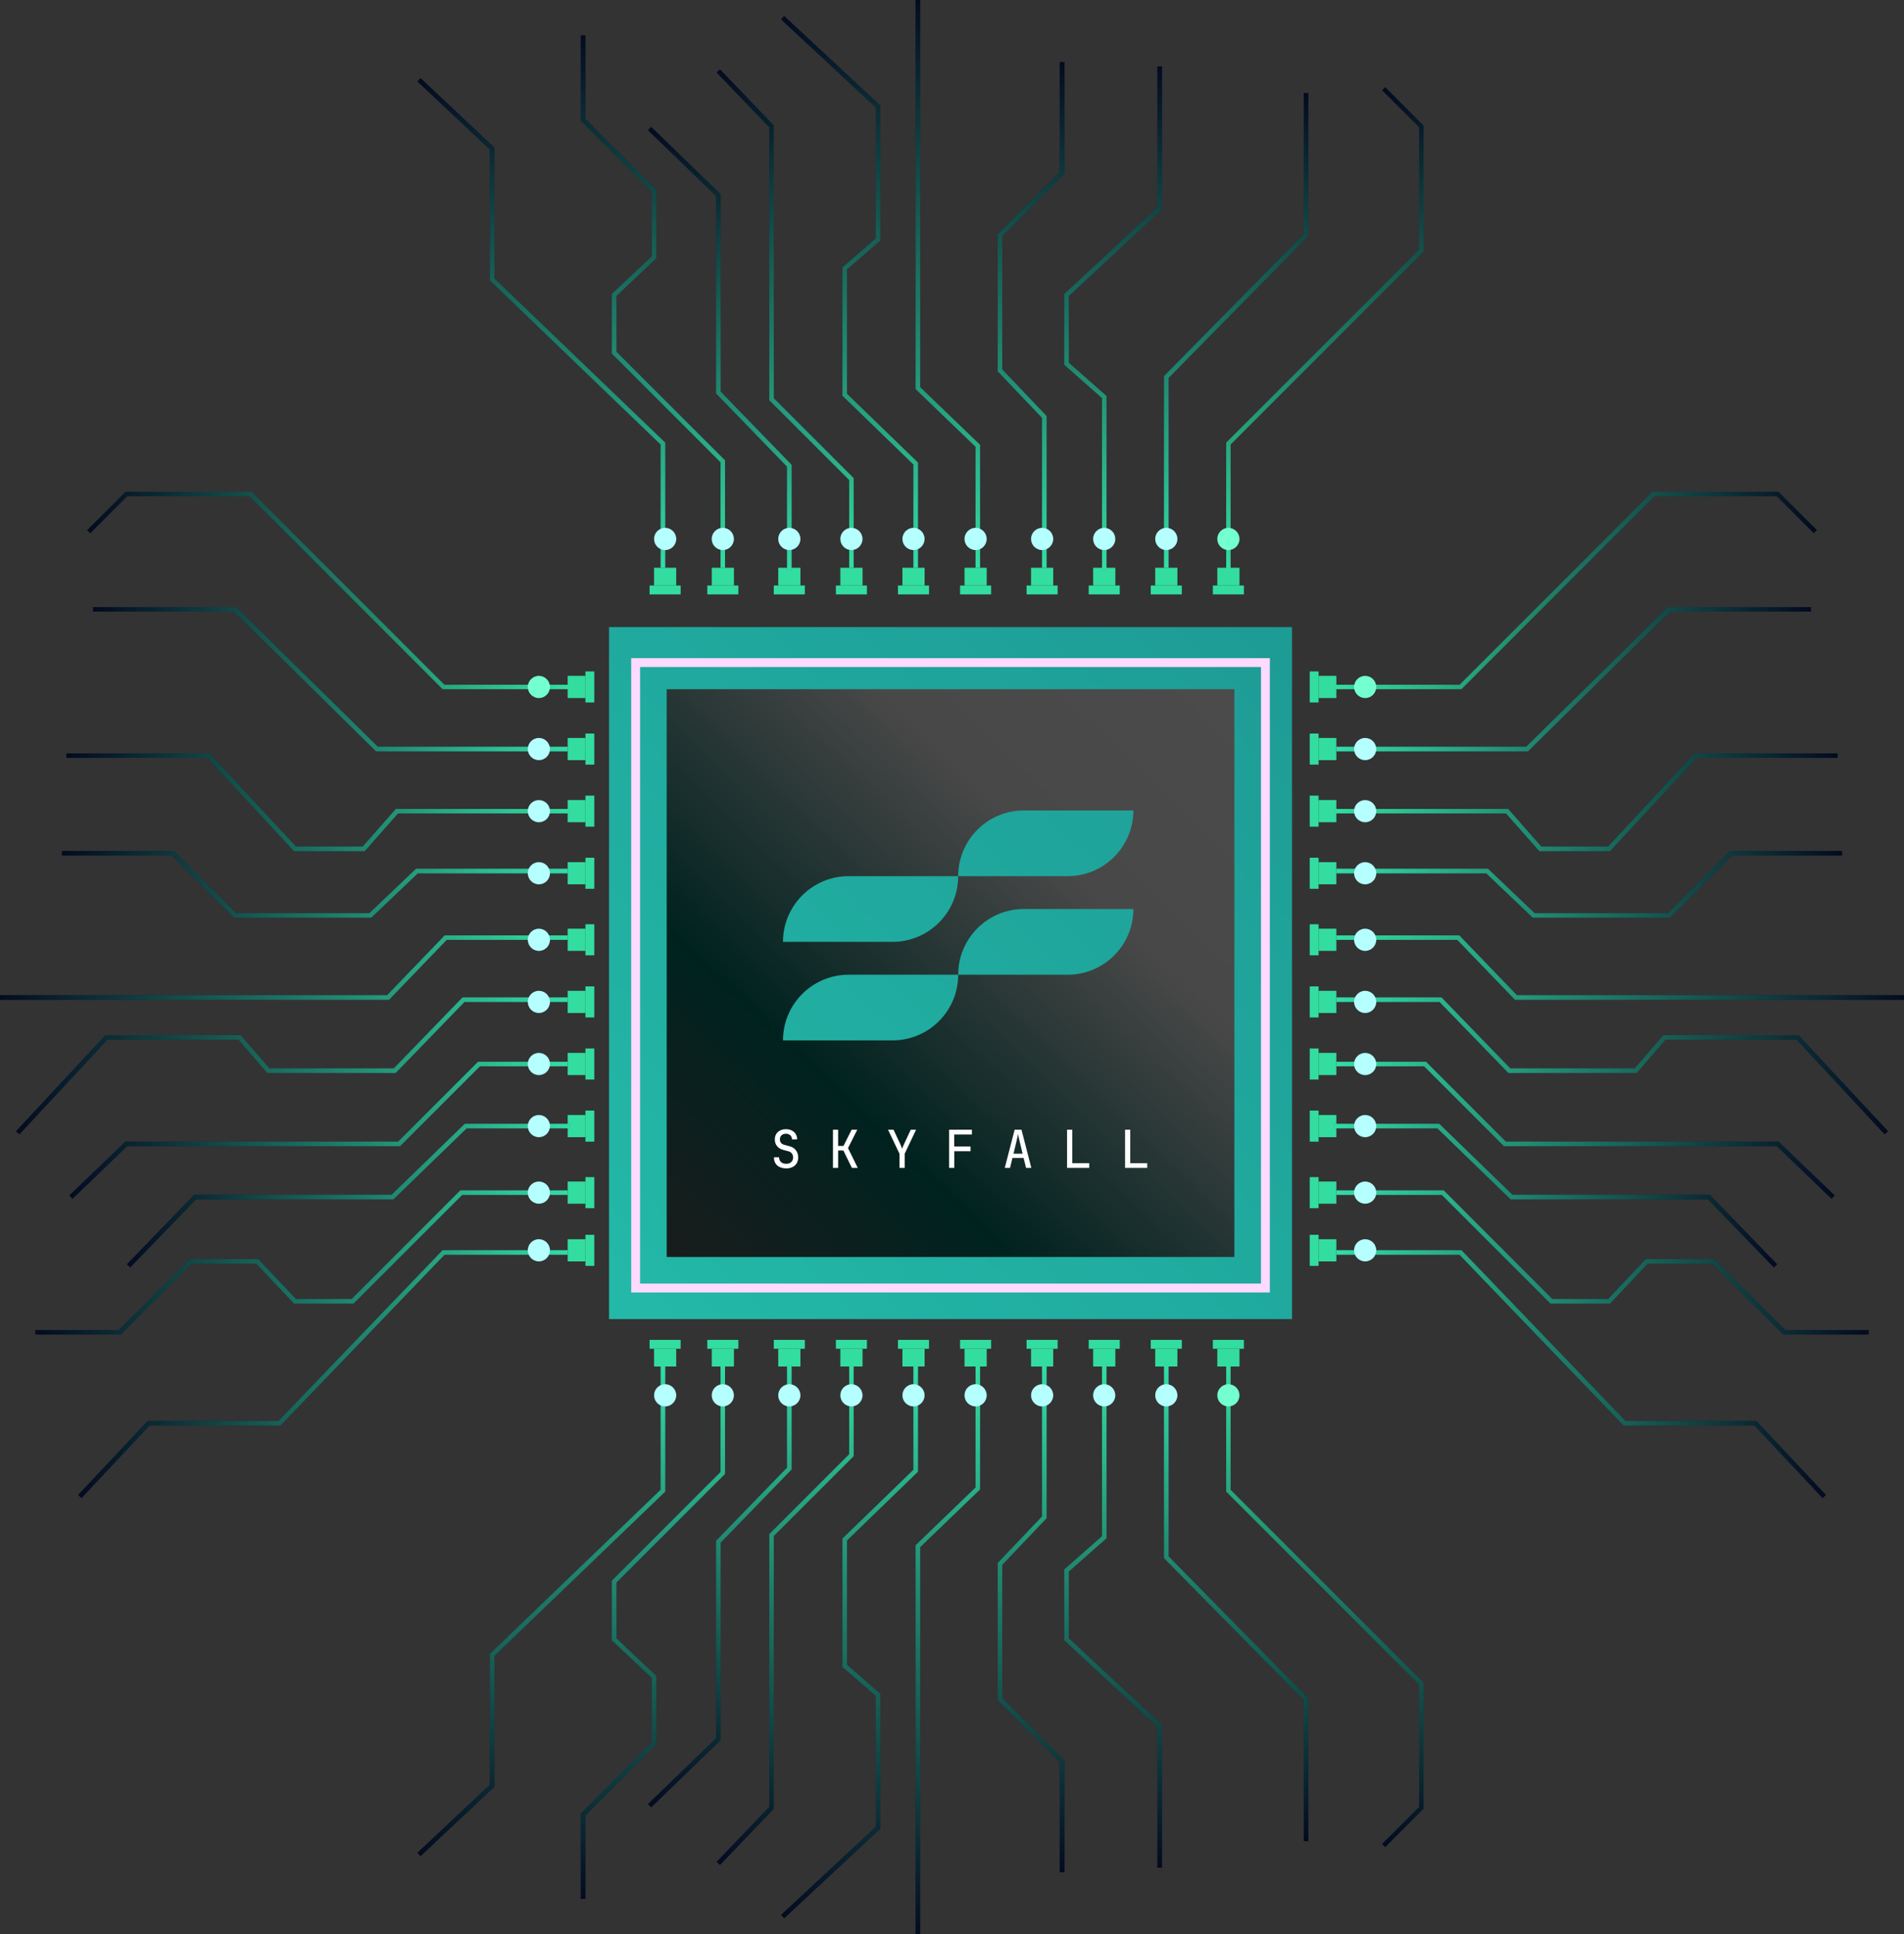 <svg width="254" height="258" viewBox="0 0 254 258" fill="none" xmlns="http://www.w3.org/2000/svg">
<rect x="0" y="0" width="254" height="258" fill="#333333" stroke="none"/>
<rect x="81.245" y="83.645" width="91.115" height="92.298" fill="url(#paint0_linear_342_36003)"/>
<path d="M163.872 76.028L163.872 59.165L189.609 33.428L189.609 16.862L184.58 11.833" stroke="url(#paint1_linear_342_36003)" stroke-width="0.592"/>
<rect width="4.142" height="1.183" transform="matrix(-1 -8.7423e-08 -8.74226e-08 1 165.942 78.099)" fill="#33DDA0"/>
<rect width="2.958" height="2.367" transform="matrix(-1 -8.7423e-08 -8.74226e-08 1 165.353 75.731)" fill="#33DDA0"/>
<rect width="4.142" height="1.183" transform="matrix(-1 -8.7423e-08 -8.74226e-08 1 157.659 78.099)" fill="#33DDA0"/>
<rect width="2.958" height="2.367" transform="matrix(-1 -8.7423e-08 -8.74226e-08 1 157.069 75.731)" fill="#33DDA0"/>
<rect width="4.142" height="1.183" transform="matrix(-1 -8.7423e-08 -8.74226e-08 1 149.379 78.099)" fill="#33DDA0"/>
<rect width="2.958" height="2.367" transform="matrix(-1 -8.7423e-08 -8.74226e-08 1 148.79 75.731)" fill="#33DDA0"/>
<rect width="4.142" height="1.183" transform="matrix(-1 -8.7423e-08 -8.74226e-08 1 141.092 78.099)" fill="#33DDA0"/>
<rect width="2.958" height="2.367" transform="matrix(-1 -8.7423e-08 -8.74226e-08 1 140.503 75.731)" fill="#33DDA0"/>
<rect width="4.142" height="1.183" transform="matrix(-1 -8.7423e-08 -8.74226e-08 1 132.22 78.099)" fill="#33DDA0"/>
<rect width="2.958" height="2.367" transform="matrix(-1 -8.7423e-08 -8.74226e-08 1 131.63 75.731)" fill="#33DDA0"/>
<rect width="4.142" height="1.183" transform="matrix(-1 -8.7423e-08 -8.74226e-08 1 123.934 78.099)" fill="#33DDA0"/>
<rect width="2.958" height="2.367" transform="matrix(-1 -8.7423e-08 -8.74226e-08 1 123.345 75.731)" fill="#33DDA0"/>
<rect width="4.142" height="1.183" transform="matrix(-1 -8.7423e-08 -8.74226e-08 1 115.653 78.099)" fill="#33DDA0"/>
<rect width="2.958" height="2.367" transform="matrix(-1 -8.7423e-08 -8.74226e-08 1 115.063 75.731)" fill="#33DDA0"/>
<rect width="4.142" height="1.183" transform="matrix(-1 -8.7423e-08 -8.74226e-08 1 107.369 78.099)" fill="#33DDA0"/>
<rect width="2.958" height="2.367" transform="matrix(-1 -8.7423e-08 -8.74226e-08 1 106.78 75.731)" fill="#33DDA0"/>
<rect width="4.142" height="1.183" transform="matrix(-1 -8.7423e-08 -8.74226e-08 1 98.499 78.099)" fill="#33DDA0"/>
<rect width="2.958" height="2.367" transform="matrix(-1 -8.7423e-08 -8.74226e-08 1 97.909 75.731)" fill="#33DDA0"/>
<rect width="4.142" height="1.183" transform="matrix(-1 -8.7423e-08 -8.74226e-08 1 90.799 78.099)" fill="#33DDA0"/>
<rect width="2.958" height="2.367" transform="matrix(-1 -8.7423e-08 -8.74226e-08 1 90.209 75.731)" fill="#33DDA0"/>
<ellipse cx="1.479" cy="1.479" rx="1.479" ry="1.479" transform="matrix(-1 -8.7423e-08 -8.74226e-08 1 165.35 70.409)" fill="#74FFD1"/>
<path d="M122.158 75.733L122.158 61.829L112.692 52.658L112.692 35.796L117.129 31.951L117.129 14.201L104.408 2.368" stroke="url(#paint2_linear_342_36003)" stroke-width="0.592"/>
<path d="M122.158 75.733L122.158 61.829L112.692 52.658L112.692 35.796L117.129 31.951L117.129 14.201L104.408 2.368" stroke="url(#paint3_linear_342_36003)" stroke-width="0.592"/>
<path d="M130.44 75.732L130.44 59.461L122.453 51.77L122.453 2.98193e-05" stroke="url(#paint4_linear_342_36003)" stroke-width="0.592"/>
<path d="M130.44 75.732L130.44 59.461L122.453 51.77L122.453 2.98193e-05" stroke="url(#paint5_linear_342_36003)" stroke-width="0.592"/>
<path d="M113.58 75.733L113.58 63.899L102.93 53.25L102.93 16.863L95.83 9.467" stroke="url(#paint6_linear_342_36003)" stroke-width="0.592"/>
<path d="M113.58 75.733L113.58 63.899L102.93 53.25L102.93 16.863L95.83 9.467" stroke="url(#paint7_linear_342_36003)" stroke-width="0.592"/>
<path d="M139.319 75.733L139.319 55.617L133.403 49.404L133.403 31.359L141.686 23.076L141.686 8.284" stroke="url(#paint8_linear_342_36003)" stroke-width="0.592"/>
<path d="M139.319 75.733L139.319 55.617L133.403 49.404L133.403 31.359L141.686 23.076L141.686 8.284" stroke="url(#paint9_linear_342_36003)" stroke-width="0.592"/>
<path d="M155.589 75.73L155.589 50.288L174.226 31.355L174.226 12.423" stroke="url(#paint10_linear_342_36003)" stroke-width="0.592"/>
<path d="M155.589 75.73L155.589 50.288L174.226 31.355L174.226 12.423" stroke="url(#paint11_linear_342_36003)" stroke-width="0.592"/>
<path d="M147.308 76.031L147.308 52.956L142.279 48.519L142.279 39.348L154.704 27.811L154.704 8.878" stroke="url(#paint12_linear_342_36003)" stroke-width="0.592"/>
<path d="M147.308 76.031L147.308 52.956L142.279 48.519L142.279 39.348L154.704 27.811L154.704 8.878" stroke="url(#paint13_linear_342_36003)" stroke-width="0.592"/>
<path d="M105.3 76.026L105.3 62.122L95.833 52.36L95.833 26.031L86.663 17.156" stroke="url(#paint14_linear_342_36003)" stroke-width="0.592"/>
<path d="M105.3 76.026L105.3 62.122L95.833 52.36L95.833 26.031L86.663 17.156" stroke="url(#paint15_linear_342_36003)" stroke-width="0.592"/>
<path d="M96.424 75.734L96.424 61.534L81.928 47.039L81.928 39.347L87.253 34.318L87.253 25.444L77.787 15.977L77.787 4.736" stroke="url(#paint16_linear_342_36003)" stroke-width="0.592"/>
<path d="M96.424 75.734L96.424 61.534L81.928 47.039L81.928 39.347L87.253 34.318L87.253 25.444L77.787 15.977L77.787 4.736" stroke="url(#paint17_linear_342_36003)" stroke-width="0.592"/>
<path d="M88.439 75.734L88.439 59.168L65.661 37.276L65.661 19.823L55.898 10.652" stroke="url(#paint18_linear_342_36003)" stroke-width="0.592"/>
<path d="M88.439 75.734L88.439 59.168L65.661 37.276L65.661 19.823L55.898 10.652" stroke="url(#paint19_linear_342_36003)" stroke-width="0.592"/>
<ellipse cx="1.479" cy="1.479" rx="1.479" ry="1.479" transform="matrix(-1 -8.7423e-08 -8.74226e-08 1 90.212 70.409)" fill="#B5FFFF"/>
<ellipse cx="1.479" cy="1.479" rx="1.479" ry="1.479" transform="matrix(-1 -8.7423e-08 -8.74226e-08 1 140.503 70.409)" fill="#B5FFFF"/>
<ellipse cx="1.479" cy="1.479" rx="1.479" ry="1.479" transform="matrix(-1 -8.7423e-08 -8.74226e-08 1 131.627 70.409)" fill="#B5FFFF"/>
<ellipse cx="1.479" cy="1.479" rx="1.479" ry="1.479" transform="matrix(-1 -8.7423e-08 -8.74226e-08 1 123.343 70.409)" fill="#B5FFFF"/>
<ellipse cx="1.479" cy="1.479" rx="1.479" ry="1.479" transform="matrix(-1 -8.7423e-08 -8.74226e-08 1 115.061 70.409)" fill="#B5FFFF"/>
<ellipse cx="1.479" cy="1.479" rx="1.479" ry="1.479" transform="matrix(-1 -8.7423e-08 -8.74226e-08 1 106.778 70.409)" fill="#B5FFFF"/>
<ellipse cx="1.479" cy="1.479" rx="1.479" ry="1.479" transform="matrix(-1 -8.7423e-08 -8.74226e-08 1 97.904 70.409)" fill="#B5FFFF"/>
<ellipse cx="1.479" cy="1.479" rx="1.479" ry="1.479" transform="matrix(-1 -8.7423e-08 -8.74226e-08 1 148.785 70.409)" fill="#B5FFFF"/>
<ellipse cx="1.479" cy="1.479" rx="1.479" ry="1.479" transform="matrix(-1 -8.7423e-08 -8.74226e-08 1 157.068 70.409)" fill="#B5FFFF"/>
<path d="M163.872 181.972L163.872 198.835L189.609 224.572L189.609 241.138L184.58 246.167" stroke="url(#paint20_linear_342_36003)" stroke-width="0.592"/>
<rect x="165.942" y="179.901" width="4.142" height="1.183" transform="rotate(180 165.942 179.901)" fill="#33DDA0"/>
<rect x="165.353" y="182.269" width="2.958" height="2.367" transform="rotate(180 165.353 182.269)" fill="#33DDA0"/>
<rect x="157.659" y="179.901" width="4.142" height="1.183" transform="rotate(180 157.659 179.901)" fill="#33DDA0"/>
<rect x="157.069" y="182.269" width="2.958" height="2.367" transform="rotate(180 157.069 182.269)" fill="#33DDA0"/>
<rect x="149.379" y="179.901" width="4.142" height="1.183" transform="rotate(180 149.379 179.901)" fill="#33DDA0"/>
<rect x="148.79" y="182.269" width="2.958" height="2.367" transform="rotate(180 148.79 182.269)" fill="#33DDA0"/>
<rect x="141.092" y="179.901" width="4.142" height="1.183" transform="rotate(180 141.092 179.901)" fill="#33DDA0"/>
<rect x="140.503" y="182.269" width="2.958" height="2.367" transform="rotate(180 140.503 182.269)" fill="#33DDA0"/>
<rect x="132.22" y="179.901" width="4.142" height="1.183" transform="rotate(180 132.22 179.901)" fill="#33DDA0"/>
<rect x="131.63" y="182.269" width="2.958" height="2.367" transform="rotate(180 131.63 182.269)" fill="#33DDA0"/>
<rect x="123.934" y="179.901" width="4.142" height="1.183" transform="rotate(180 123.934 179.901)" fill="#33DDA0"/>
<rect x="123.345" y="182.269" width="2.958" height="2.367" transform="rotate(180 123.345 182.269)" fill="#33DDA0"/>
<rect x="115.653" y="179.901" width="4.142" height="1.183" transform="rotate(180 115.653 179.901)" fill="#33DDA0"/>
<rect x="115.063" y="182.269" width="2.958" height="2.367" transform="rotate(180 115.063 182.269)" fill="#33DDA0"/>
<rect x="107.369" y="179.901" width="4.142" height="1.183" transform="rotate(180 107.369 179.901)" fill="#33DDA0"/>
<rect x="106.78" y="182.269" width="2.958" height="2.367" transform="rotate(180 106.78 182.269)" fill="#33DDA0"/>
<rect x="98.499" y="179.901" width="4.142" height="1.183" transform="rotate(180 98.499 179.901)" fill="#33DDA0"/>
<rect x="97.909" y="182.269" width="2.958" height="2.367" transform="rotate(180 97.909 182.269)" fill="#33DDA0"/>
<rect x="90.799" y="179.901" width="4.142" height="1.183" transform="rotate(180 90.799 179.901)" fill="#33DDA0"/>
<rect x="90.209" y="182.269" width="2.958" height="2.367" transform="rotate(180 90.209 182.269)" fill="#33DDA0"/>
<ellipse cx="163.871" cy="186.112" rx="1.479" ry="1.479" transform="rotate(180 163.871 186.112)" fill="#74FFD1"/>
<path d="M122.158 182.267L122.158 196.171L112.692 205.342L112.692 222.204L117.129 226.049L117.129 243.799L104.408 255.632" stroke="url(#paint21_linear_342_36003)" stroke-width="0.592"/>
<path d="M122.158 182.267L122.158 196.171L112.692 205.342L112.692 222.204L117.129 226.049L117.129 243.799L104.408 255.632" stroke="url(#paint22_linear_342_36003)" stroke-width="0.592"/>
<path d="M130.44 182.268L130.44 198.539L122.453 206.23L122.453 258" stroke="url(#paint23_linear_342_36003)" stroke-width="0.592"/>
<path d="M130.44 182.268L130.44 198.539L122.453 206.23L122.453 258" stroke="url(#paint24_linear_342_36003)" stroke-width="0.592"/>
<path d="M113.58 182.267L113.58 194.101L102.93 204.75L102.93 241.137L95.83 248.533" stroke="url(#paint25_linear_342_36003)" stroke-width="0.592"/>
<path d="M113.58 182.267L113.58 194.101L102.93 204.75L102.93 241.137L95.83 248.533" stroke="url(#paint26_linear_342_36003)" stroke-width="0.592"/>
<path d="M139.319 182.267L139.319 202.383L133.403 208.596L133.403 226.641L141.686 234.924L141.686 249.716" stroke="url(#paint27_linear_342_36003)" stroke-width="0.592"/>
<path d="M139.319 182.267L139.319 202.383L133.403 208.596L133.403 226.641L141.686 234.924L141.686 249.716" stroke="url(#paint28_linear_342_36003)" stroke-width="0.592"/>
<path d="M155.589 182.27L155.589 207.712L174.226 226.645L174.226 245.577" stroke="url(#paint29_linear_342_36003)" stroke-width="0.592"/>
<path d="M155.589 182.27L155.589 207.712L174.226 226.645L174.226 245.577" stroke="url(#paint30_linear_342_36003)" stroke-width="0.592"/>
<path d="M147.308 181.97L147.308 205.044L142.279 209.481L142.279 218.652L154.704 230.189L154.704 249.122" stroke="url(#paint31_linear_342_36003)" stroke-width="0.592"/>
<path d="M147.308 181.97L147.308 205.044L142.279 209.481L142.279 218.652L154.704 230.189L154.704 249.122" stroke="url(#paint32_linear_342_36003)" stroke-width="0.592"/>
<path d="M105.3 181.974L105.3 195.878L95.833 205.64L95.833 231.969L86.663 240.844" stroke="url(#paint33_linear_342_36003)" stroke-width="0.592"/>
<path d="M105.3 181.974L105.3 195.878L95.833 205.64L95.833 231.969L86.663 240.844" stroke="url(#paint34_linear_342_36003)" stroke-width="0.592"/>
<path d="M96.424 182.266L96.424 196.466L81.928 210.961L81.928 218.653L87.253 223.682L87.253 232.557L77.787 242.023L77.787 253.264" stroke="url(#paint35_linear_342_36003)" stroke-width="0.592"/>
<path d="M96.424 182.266L96.424 196.466L81.928 210.961L81.928 218.653L87.253 223.682L87.253 232.557L77.787 242.023L77.787 253.264" stroke="url(#paint36_linear_342_36003)" stroke-width="0.592"/>
<path d="M88.439 182.266L88.439 198.832L65.661 220.724L65.661 238.177L55.898 247.348" stroke="url(#paint37_linear_342_36003)" stroke-width="0.592"/>
<path d="M88.439 182.266L88.439 198.832L65.661 220.724L65.661 238.177L55.898 247.348" stroke="url(#paint38_linear_342_36003)" stroke-width="0.592"/>
<ellipse cx="88.733" cy="186.112" rx="1.479" ry="1.479" transform="rotate(180 88.733 186.112)" fill="#B5FFFF"/>
<ellipse cx="139.024" cy="186.112" rx="1.479" ry="1.479" transform="rotate(180 139.024 186.112)" fill="#B5FFFF"/>
<ellipse cx="130.148" cy="186.112" rx="1.479" ry="1.479" transform="rotate(180 130.148 186.112)" fill="#B5FFFF"/>
<ellipse cx="121.864" cy="186.112" rx="1.479" ry="1.479" transform="rotate(180 121.864 186.112)" fill="#B5FFFF"/>
<ellipse cx="113.581" cy="186.112" rx="1.479" ry="1.479" transform="rotate(180 113.581 186.112)" fill="#B5FFFF"/>
<ellipse cx="105.299" cy="186.112" rx="1.479" ry="1.479" transform="rotate(180 105.299 186.112)" fill="#B5FFFF"/>
<ellipse cx="96.425" cy="186.112" rx="1.479" ry="1.479" transform="rotate(180 96.425 186.112)" fill="#B5FFFF"/>
<ellipse cx="147.306" cy="186.112" rx="1.479" ry="1.479" transform="rotate(180 147.306 186.112)" fill="#B5FFFF"/>
<ellipse cx="155.588" cy="186.112" rx="1.479" ry="1.479" transform="rotate(180 155.588 186.112)" fill="#B5FFFF"/>
<path d="M177.977 91.629L194.839 91.629L220.576 65.892L237.142 65.892L242.171 70.921" stroke="url(#paint39_linear_342_36003)" stroke-width="0.592"/>
<rect x="175.905" y="89.558" width="4.142" height="1.183" transform="rotate(90 175.905 89.558)" fill="#33DDA0"/>
<rect x="178.273" y="90.148" width="2.958" height="2.367" transform="rotate(90 178.273 90.148)" fill="#33DDA0"/>
<rect x="175.905" y="97.844" width="4.142" height="1.183" transform="rotate(90 175.905 97.844)" fill="#33DDA0"/>
<rect x="178.273" y="98.433" width="2.958" height="2.367" transform="rotate(90 178.273 98.433)" fill="#33DDA0"/>
<rect x="175.905" y="106.123" width="4.142" height="1.183" transform="rotate(90 175.905 106.123)" fill="#33DDA0"/>
<rect x="178.273" y="106.713" width="2.958" height="2.367" transform="rotate(90 178.273 106.713)" fill="#33DDA0"/>
<rect x="175.905" y="114.407" width="4.142" height="1.183" transform="rotate(90 175.905 114.407)" fill="#33DDA0"/>
<rect x="178.273" y="114.996" width="2.958" height="2.367" transform="rotate(90 178.273 114.996)" fill="#33DDA0"/>
<rect x="175.905" y="123.281" width="4.142" height="1.183" transform="rotate(90 175.905 123.281)" fill="#33DDA0"/>
<rect x="178.273" y="123.871" width="2.958" height="2.367" transform="rotate(90 178.273 123.871)" fill="#33DDA0"/>
<rect x="175.905" y="131.569" width="4.142" height="1.183" transform="rotate(90 175.905 131.569)" fill="#33DDA0"/>
<rect x="178.273" y="132.158" width="2.958" height="2.367" transform="rotate(90 178.273 132.158)" fill="#33DDA0"/>
<rect x="175.905" y="139.85" width="4.142" height="1.183" transform="rotate(90 175.905 139.85)" fill="#33DDA0"/>
<rect x="178.273" y="140.439" width="2.958" height="2.367" transform="rotate(90 178.273 140.439)" fill="#33DDA0"/>
<rect x="175.905" y="148.133" width="4.142" height="1.183" transform="rotate(90 175.905 148.133)" fill="#33DDA0"/>
<rect x="178.273" y="148.723" width="2.958" height="2.367" transform="rotate(90 178.273 148.723)" fill="#33DDA0"/>
<rect x="175.905" y="157.008" width="4.142" height="1.183" transform="rotate(90 175.905 157.008)" fill="#33DDA0"/>
<rect x="178.273" y="157.597" width="2.958" height="2.367" transform="rotate(90 178.273 157.597)" fill="#33DDA0"/>
<rect x="175.905" y="164.702" width="4.142" height="1.183" transform="rotate(90 175.905 164.702)" fill="#33DDA0"/>
<rect x="178.273" y="165.292" width="2.958" height="2.367" transform="rotate(90 178.273 165.292)" fill="#33DDA0"/>
<ellipse cx="182.117" cy="91.63" rx="1.479" ry="1.479" transform="rotate(90 182.117 91.63)" fill="#74FFD1"/>
<path d="M178.272 133.343L192.175 133.343L201.346 142.809L218.208 142.809L222.054 138.372L239.804 138.372L251.637 151.093" stroke="url(#paint40_linear_342_36003)" stroke-width="0.592"/>
<path d="M178.272 133.343L192.175 133.343L201.346 142.809L218.208 142.809L222.054 138.372L239.804 138.372L251.637 151.093" stroke="url(#paint41_linear_342_36003)" stroke-width="0.592"/>
<path d="M178.273 125.061L194.543 125.061L202.235 133.048L254.004 133.048" stroke="url(#paint42_linear_342_36003)" stroke-width="0.592"/>
<path d="M178.273 125.061L194.543 125.061L202.235 133.048L254.004 133.048" stroke="url(#paint43_linear_342_36003)" stroke-width="0.592"/>
<path d="M178.272 141.921L190.105 141.921L200.755 152.571L237.142 152.571L244.537 159.671" stroke="url(#paint44_linear_342_36003)" stroke-width="0.592"/>
<path d="M178.272 141.921L190.105 141.921L200.755 152.571L237.142 152.571L244.537 159.671" stroke="url(#paint45_linear_342_36003)" stroke-width="0.592"/>
<path d="M178.272 116.182L198.388 116.182L204.6 122.098L222.646 122.098L230.929 113.815L245.72 113.815" stroke="url(#paint46_linear_342_36003)" stroke-width="0.592"/>
<path d="M178.272 116.182L198.388 116.182L204.6 122.098L222.646 122.098L230.929 113.815L245.72 113.815" stroke="url(#paint47_linear_342_36003)" stroke-width="0.592"/>
<path d="M178.275 99.912L203.716 99.912L222.649 81.275L241.582 81.275" stroke="url(#paint48_linear_342_36003)" stroke-width="0.592"/>
<path d="M178.275 99.912L203.716 99.912L222.649 81.275L241.582 81.275" stroke="url(#paint49_linear_342_36003)" stroke-width="0.592"/>
<path d="M177.974 108.193L201.049 108.193L205.486 113.222L214.657 113.222L226.194 100.797L245.127 100.797" stroke="url(#paint50_linear_342_36003)" stroke-width="0.592"/>
<path d="M177.974 108.193L201.049 108.193L205.486 113.222L214.657 113.222L226.194 100.797L245.127 100.797" stroke="url(#paint51_linear_342_36003)" stroke-width="0.592"/>
<path d="M177.979 150.202L191.883 150.202L201.645 159.668L227.973 159.668L236.848 168.839" stroke="url(#paint52_linear_342_36003)" stroke-width="0.592"/>
<path d="M177.979 150.202L191.883 150.202L201.645 159.668L227.973 159.668L236.848 168.839" stroke="url(#paint53_linear_342_36003)" stroke-width="0.592"/>
<path d="M178.27 159.077L192.47 159.077L206.966 173.573L214.657 173.573L219.686 168.248L228.561 168.248L238.027 177.714L249.269 177.714" stroke="url(#paint54_linear_342_36003)" stroke-width="0.592"/>
<path d="M178.27 159.077L192.47 159.077L206.966 173.573L214.657 173.573L219.686 168.248L228.561 168.248L238.027 177.714L249.269 177.714" stroke="url(#paint55_linear_342_36003)" stroke-width="0.592"/>
<path d="M178.271 167.062L194.837 167.062L216.728 189.841L234.182 189.841L243.352 199.603" stroke="url(#paint56_linear_342_36003)" stroke-width="0.592"/>
<path d="M178.271 167.062L194.837 167.062L216.728 189.841L234.182 189.841L243.352 199.603" stroke="url(#paint57_linear_342_36003)" stroke-width="0.592"/>
<ellipse cx="182.117" cy="166.769" rx="1.479" ry="1.479" transform="rotate(90 182.117 166.769)" fill="#B5FFFF"/>
<ellipse cx="182.117" cy="116.477" rx="1.479" ry="1.479" transform="rotate(90 182.117 116.477)" fill="#B5FFFF"/>
<ellipse cx="182.117" cy="125.353" rx="1.479" ry="1.479" transform="rotate(90 182.117 125.353)" fill="#B5FFFF"/>
<ellipse cx="182.117" cy="133.637" rx="1.479" ry="1.479" transform="rotate(90 182.117 133.637)" fill="#B5FFFF"/>
<ellipse cx="182.117" cy="141.92" rx="1.479" ry="1.479" transform="rotate(90 182.117 141.92)" fill="#B5FFFF"/>
<ellipse cx="182.117" cy="150.202" rx="1.479" ry="1.479" transform="rotate(90 182.117 150.202)" fill="#B5FFFF"/>
<ellipse cx="182.117" cy="159.076" rx="1.479" ry="1.479" transform="rotate(90 182.117 159.076)" fill="#B5FFFF"/>
<ellipse cx="182.117" cy="108.195" rx="1.479" ry="1.479" transform="rotate(90 182.117 108.195)" fill="#B5FFFF"/>
<ellipse cx="182.117" cy="99.912" rx="1.479" ry="1.479" transform="rotate(90 182.117 99.912)" fill="#B5FFFF"/>
<path d="M76.027 91.629L59.165 91.629L33.428 65.892L16.862 65.892L11.833 70.921" stroke="url(#paint58_linear_342_36003)" stroke-width="0.592"/>
<rect width="4.142" height="1.183" transform="matrix(4.37113e-08 1 1 -4.37115e-08 78.099 89.558)" fill="#33DDA0"/>
<rect width="2.958" height="2.367" transform="matrix(4.37113e-08 1 1 -4.37115e-08 75.731 90.148)" fill="#33DDA0"/>
<rect width="4.142" height="1.183" transform="matrix(4.37113e-08 1 1 -4.37115e-08 78.099 97.844)" fill="#33DDA0"/>
<rect width="2.958" height="2.367" transform="matrix(4.37113e-08 1 1 -4.37115e-08 75.731 98.433)" fill="#33DDA0"/>
<rect width="4.142" height="1.183" transform="matrix(4.37113e-08 1 1 -4.37115e-08 78.099 106.123)" fill="#33DDA0"/>
<rect width="2.958" height="2.367" transform="matrix(4.37113e-08 1 1 -4.37115e-08 75.731 106.713)" fill="#33DDA0"/>
<rect width="4.142" height="1.183" transform="matrix(4.37113e-08 1 1 -4.37115e-08 78.099 114.407)" fill="#33DDA0"/>
<rect width="2.958" height="2.367" transform="matrix(4.37113e-08 1 1 -4.37115e-08 75.731 114.996)" fill="#33DDA0"/>
<rect width="4.142" height="1.183" transform="matrix(4.37113e-08 1 1 -4.37115e-08 78.099 123.281)" fill="#33DDA0"/>
<rect width="2.958" height="2.367" transform="matrix(4.37113e-08 1 1 -4.37115e-08 75.731 123.871)" fill="#33DDA0"/>
<rect width="4.142" height="1.183" transform="matrix(4.37113e-08 1 1 -4.37115e-08 78.099 131.568)" fill="#33DDA0"/>
<rect width="2.958" height="2.367" transform="matrix(4.37113e-08 1 1 -4.37115e-08 75.731 132.158)" fill="#33DDA0"/>
<rect width="4.142" height="1.183" transform="matrix(4.37113e-08 1 1 -4.37115e-08 78.099 139.85)" fill="#33DDA0"/>
<rect width="2.958" height="2.367" transform="matrix(4.37113e-08 1 1 -4.37115e-08 75.731 140.439)" fill="#33DDA0"/>
<rect width="4.142" height="1.183" transform="matrix(4.37113e-08 1 1 -4.37115e-08 78.099 148.133)" fill="#33DDA0"/>
<rect width="2.958" height="2.367" transform="matrix(4.37113e-08 1 1 -4.37115e-08 75.731 148.723)" fill="#33DDA0"/>
<rect width="4.142" height="1.183" transform="matrix(4.37113e-08 1 1 -4.37115e-08 78.099 157.008)" fill="#33DDA0"/>
<rect width="2.958" height="2.367" transform="matrix(4.37113e-08 1 1 -4.37115e-08 75.731 157.597)" fill="#33DDA0"/>
<rect width="4.142" height="1.183" transform="matrix(4.37113e-08 1 1 -4.37115e-08 78.099 164.702)" fill="#33DDA0"/>
<rect width="2.958" height="2.367" transform="matrix(4.37113e-08 1 1 -4.37115e-08 75.731 165.292)" fill="#33DDA0"/>
<ellipse cx="1.479" cy="1.479" rx="1.479" ry="1.479" transform="matrix(4.37113e-08 1 1 -4.37115e-08 70.409 90.151)" fill="#74FFD1"/>
<path d="M75.733 133.343L61.829 133.343L52.658 142.809L35.796 142.809L31.951 138.372L14.201 138.372L2.368 151.093" stroke="url(#paint59_linear_342_36003)" stroke-width="0.592"/>
<path d="M75.733 133.343L61.829 133.343L52.658 142.809L35.796 142.809L31.951 138.372L14.201 138.372L2.368 151.093" stroke="url(#paint60_linear_342_36003)" stroke-width="0.592"/>
<path d="M75.732 125.061L59.461 125.061L51.77 133.048L4.61255e-05 133.048" stroke="url(#paint61_linear_342_36003)" stroke-width="0.592"/>
<path d="M75.732 125.061L59.461 125.061L51.77 133.048L4.61255e-05 133.048" stroke="url(#paint62_linear_342_36003)" stroke-width="0.592"/>
<path d="M75.732 141.921L63.899 141.921L53.25 152.571L16.863 152.571L9.467 159.671" stroke="url(#paint63_linear_342_36003)" stroke-width="0.592"/>
<path d="M75.732 141.921L63.899 141.921L53.25 152.571L16.863 152.571L9.467 159.671" stroke="url(#paint64_linear_342_36003)" stroke-width="0.592"/>
<path d="M75.733 116.182L55.617 116.182L49.404 122.098L31.359 122.098L23.076 113.815L8.284 113.815" stroke="url(#paint65_linear_342_36003)" stroke-width="0.592"/>
<path d="M75.733 116.182L55.617 116.182L49.404 122.098L31.359 122.098L23.076 113.815L8.284 113.815" stroke="url(#paint66_linear_342_36003)" stroke-width="0.592"/>
<path d="M75.729 99.912L50.288 99.912L31.355 81.275L12.423 81.275" stroke="url(#paint67_linear_342_36003)" stroke-width="0.592"/>
<path d="M75.729 99.912L50.288 99.912L31.355 81.275L12.423 81.275" stroke="url(#paint68_linear_342_36003)" stroke-width="0.592"/>
<path d="M76.03 108.193L52.956 108.193L48.519 113.222L39.348 113.222L27.811 100.797L8.878 100.797" stroke="url(#paint69_linear_342_36003)" stroke-width="0.592"/>
<path d="M76.03 108.193L52.956 108.193L48.519 113.222L39.348 113.222L27.811 100.797L8.878 100.797" stroke="url(#paint70_linear_342_36003)" stroke-width="0.592"/>
<path d="M76.026 150.202L62.122 150.202L52.359 159.668L26.031 159.668L17.156 168.839" stroke="url(#paint71_linear_342_36003)" stroke-width="0.592"/>
<path d="M76.026 150.202L62.122 150.202L52.359 159.668L26.031 159.668L17.156 168.839" stroke="url(#paint72_linear_342_36003)" stroke-width="0.592"/>
<path d="M75.734 159.077L61.534 159.077L47.039 173.573L39.347 173.573L34.318 168.248L25.443 168.248L15.977 177.714L4.736 177.714" stroke="url(#paint73_linear_342_36003)" stroke-width="0.592"/>
<path d="M75.734 159.077L61.534 159.077L47.039 173.573L39.347 173.573L34.318 168.248L25.443 168.248L15.977 177.714L4.736 177.714" stroke="url(#paint74_linear_342_36003)" stroke-width="0.592"/>
<path d="M75.734 167.062L59.168 167.062L37.276 189.841L19.823 189.841L10.652 199.603" stroke="url(#paint75_linear_342_36003)" stroke-width="0.592"/>
<path d="M75.734 167.062L59.168 167.062L37.276 189.841L19.823 189.841L10.652 199.603" stroke="url(#paint76_linear_342_36003)" stroke-width="0.592"/>
<ellipse cx="1.479" cy="1.479" rx="1.479" ry="1.479" transform="matrix(4.37113e-08 1 1 -4.37115e-08 70.409 165.289)" fill="#B5FFFF"/>
<ellipse cx="1.479" cy="1.479" rx="1.479" ry="1.479" transform="matrix(4.37113e-08 1 1 -4.37115e-08 70.409 114.998)" fill="#B5FFFF"/>
<ellipse cx="1.479" cy="1.479" rx="1.479" ry="1.479" transform="matrix(4.37113e-08 1 1 -4.37115e-08 70.409 123.874)" fill="#B5FFFF"/>
<ellipse cx="1.479" cy="1.479" rx="1.479" ry="1.479" transform="matrix(4.37113e-08 1 1 -4.37115e-08 70.409 132.158)" fill="#B5FFFF"/>
<ellipse cx="1.479" cy="1.479" rx="1.479" ry="1.479" transform="matrix(4.37113e-08 1 1 -4.37115e-08 70.409 140.44)" fill="#B5FFFF"/>
<ellipse cx="1.479" cy="1.479" rx="1.479" ry="1.479" transform="matrix(4.37113e-08 1 1 -4.37115e-08 70.409 148.723)" fill="#B5FFFF"/>
<ellipse cx="1.479" cy="1.479" rx="1.479" ry="1.479" transform="matrix(4.37113e-08 1 1 -4.37115e-08 70.409 157.597)" fill="#B5FFFF"/>
<ellipse cx="1.479" cy="1.479" rx="1.479" ry="1.479" transform="matrix(4.37113e-08 1 1 -4.37115e-08 70.409 106.716)" fill="#B5FFFF"/>
<ellipse cx="1.479" cy="1.479" rx="1.479" ry="1.479" transform="matrix(4.37113e-08 1 1 -4.37115e-08 70.409 98.433)" fill="#B5FFFF"/>
<rect x="84.796" y="88.376" width="84.015" height="83.423" stroke="#FFDAFF" stroke-width="1.183"/>
<path fill-rule="evenodd" clip-rule="evenodd" d="M88.937 91.926H164.669V167.658H88.937V91.926ZM127.824 116.864H113.218C108.378 116.864 104.454 120.787 104.454 125.627H119.06C123.9 125.627 127.824 121.704 127.824 116.864ZM113.218 130.01H127.824C127.824 134.85 123.9 138.773 119.06 138.773H104.454C104.454 133.933 108.378 130.01 113.218 130.01ZM151.194 108.101H136.588C131.748 108.101 127.825 112.024 127.825 116.864H142.43C147.27 116.864 151.194 112.941 151.194 108.101ZM136.588 121.247H151.194C151.194 126.087 147.27 130.01 142.43 130.01H127.825C127.825 125.171 131.748 121.247 136.588 121.247Z" fill="url(#paint77_linear_342_36003)"/>
<path d="M150.088 155.778V150.687H150.778V155.15H153.044V155.778H150.088Z" fill="white"/>
<path d="M142.35 155.778V150.687H143.041V155.15H145.307V155.778H142.35Z" fill="white"/>
<path d="M134.039 155.778L135.357 150.687H136.27L137.581 155.778H136.877L136.556 154.453H135.064L134.743 155.778H134.039ZM135.203 153.881H136.417L136.054 152.361C135.984 152.082 135.929 151.845 135.887 151.65C135.845 151.454 135.819 151.322 135.81 151.252C135.801 151.322 135.775 151.454 135.733 151.65C135.692 151.845 135.638 152.08 135.573 152.354L135.203 153.881Z" fill="white"/>
<path d="M126.616 155.778V150.687H129.657V151.322H127.293V152.926H129.475V153.553H127.307V155.778H126.616Z" fill="white"/>
<path d="M119.995 155.778V153.888L118.468 150.687H119.2L120.142 152.696C120.198 152.817 120.242 152.926 120.274 153.023C120.312 153.121 120.335 153.191 120.344 153.233C120.358 153.191 120.381 153.121 120.414 153.023C120.451 152.926 120.5 152.817 120.56 152.696L121.495 150.687H122.206L120.686 153.888V155.778H119.995Z" fill="white"/>
<path d="M111.12 155.778V150.687H111.81V152.849H112.521L113.609 150.687H114.362L113.128 153.135L114.425 155.778H113.644L112.507 153.456H111.81V155.778H111.12Z" fill="white"/>
<path d="M104.89 155.845C104.388 155.845 103.988 155.715 103.69 155.455C103.393 155.19 103.244 154.827 103.244 154.367H103.934C103.934 154.637 104.02 154.848 104.192 155.002C104.364 155.155 104.597 155.232 104.89 155.232C105.169 155.232 105.39 155.155 105.552 155.002C105.72 154.844 105.803 154.634 105.803 154.374C105.803 154.179 105.75 154.009 105.643 153.865C105.536 153.716 105.385 153.616 105.19 153.565L104.437 153.363C104.106 153.27 103.844 153.103 103.649 152.861C103.458 152.614 103.363 152.324 103.363 151.989C103.363 151.715 103.423 151.475 103.544 151.271C103.669 151.062 103.844 150.901 104.067 150.79C104.29 150.674 104.548 150.615 104.841 150.615C105.138 150.615 105.399 150.674 105.622 150.79C105.85 150.901 106.026 151.059 106.152 151.264C106.277 151.469 106.34 151.706 106.34 151.975H105.657C105.657 151.752 105.58 151.571 105.427 151.431C105.278 151.292 105.083 151.222 104.841 151.222C104.599 151.222 104.404 151.292 104.255 151.431C104.111 151.571 104.039 151.752 104.039 151.975C104.039 152.157 104.088 152.31 104.185 152.435C104.283 152.556 104.42 152.642 104.597 152.693L105.371 152.903C105.72 152.996 105.992 153.175 106.187 153.44C106.382 153.7 106.48 154.011 106.48 154.374C106.48 154.672 106.415 154.932 106.284 155.155C106.154 155.373 105.968 155.543 105.727 155.664C105.489 155.785 105.211 155.845 104.89 155.845Z" fill="white"/>
<defs>
<linearGradient id="paint0_linear_342_36003" x1="172.475" y1="83.811" x2="81.378" y2="176.122" gradientUnits="userSpaceOnUse">
<stop stop-color="#1D9B95"/>
<stop offset="1" stop-color="#23B9A8"/>
</linearGradient>
<linearGradient id="paint1_linear_342_36003" x1="184.118" y1="11.404" x2="183.545" y2="76.028" gradientUnits="userSpaceOnUse">
<stop stop-color="#03091F"/>
<stop offset="1" stop-color="#33DDA0"/>
</linearGradient>
<linearGradient id="paint2_linear_342_36003" x1="113.283" y1="2.368" x2="113.283" y2="75.733" gradientUnits="userSpaceOnUse">
<stop stop-color="#03091F"/>
<stop offset="1" stop-color="#377AE5"/>
</linearGradient>
<linearGradient id="paint3_linear_342_36003" x1="118.371" y1="1.878" x2="117.286" y2="75.723" gradientUnits="userSpaceOnUse">
<stop stop-color="#03091F"/>
<stop offset="1" stop-color="#33DDA0"/>
</linearGradient>
<linearGradient id="paint4_linear_342_36003" x1="126.447" y1="3.01684e-05" x2="126.447" y2="75.732" gradientUnits="userSpaceOnUse">
<stop stop-color="#03091F"/>
<stop offset="1" stop-color="#377AE5"/>
</linearGradient>
<linearGradient id="paint5_linear_342_36003" x1="128.736" y1="-0.506" x2="126.168" y2="75.651" gradientUnits="userSpaceOnUse">
<stop stop-color="#03091F"/>
<stop offset="1" stop-color="#33DDA0"/>
</linearGradient>
<linearGradient id="paint6_linear_342_36003" x1="104.705" y1="9.467" x2="104.705" y2="75.733" gradientUnits="userSpaceOnUse">
<stop stop-color="#03091F"/>
<stop offset="1" stop-color="#377AE5"/>
</linearGradient>
<linearGradient id="paint7_linear_342_36003" x1="109.793" y1="9.024" x2="108.907" y2="75.726" gradientUnits="userSpaceOnUse">
<stop stop-color="#03091F"/>
<stop offset="1" stop-color="#33DDA0"/>
</linearGradient>
<linearGradient id="paint8_linear_342_36003" x1="137.544" y1="8.284" x2="137.544" y2="75.733" gradientUnits="userSpaceOnUse">
<stop stop-color="#03091F"/>
<stop offset="1" stop-color="#377AE5"/>
</linearGradient>
<linearGradient id="paint9_linear_342_36003" x1="139.919" y1="7.834" x2="137.954" y2="75.681" gradientUnits="userSpaceOnUse">
<stop stop-color="#03091F"/>
<stop offset="1" stop-color="#33DDA0"/>
</linearGradient>
<linearGradient id="paint10_linear_342_36003" x1="164.907" y1="12.423" x2="164.907" y2="75.73" gradientUnits="userSpaceOnUse">
<stop stop-color="#03091F"/>
<stop offset="1" stop-color="#377AE5"/>
</linearGradient>
<linearGradient id="paint11_linear_342_36003" x1="170.249" y1="11.999" x2="169.479" y2="75.725" gradientUnits="userSpaceOnUse">
<stop stop-color="#03091F"/>
<stop offset="1" stop-color="#33DDA0"/>
</linearGradient>
<linearGradient id="paint12_linear_342_36003" x1="148.491" y1="8.878" x2="148.491" y2="76.031" gradientUnits="userSpaceOnUse">
<stop stop-color="#03091F"/>
<stop offset="1" stop-color="#377AE5"/>
</linearGradient>
<linearGradient id="paint13_linear_342_36003" x1="152.053" y1="8.429" x2="150.754" y2="76.011" gradientUnits="userSpaceOnUse">
<stop stop-color="#03091F"/>
<stop offset="1" stop-color="#33DDA0"/>
</linearGradient>
<linearGradient id="paint14_linear_342_36003" x1="95.981" y1="17.156" x2="95.981" y2="76.026" gradientUnits="userSpaceOnUse">
<stop stop-color="#03091F"/>
<stop offset="1" stop-color="#377AE5"/>
</linearGradient>
<linearGradient id="paint15_linear_342_36003" x1="101.323" y1="16.763" x2="100.658" y2="76.023" gradientUnits="userSpaceOnUse">
<stop stop-color="#03091F"/>
<stop offset="1" stop-color="#33DDA0"/>
</linearGradient>
<linearGradient id="paint16_linear_342_36003" x1="87.105" y1="4.736" x2="87.105" y2="75.734" gradientUnits="userSpaceOnUse">
<stop stop-color="#03091F"/>
<stop offset="1" stop-color="#377AE5"/>
</linearGradient>
<linearGradient id="paint17_linear_342_36003" x1="92.448" y1="4.261" x2="91.479" y2="75.727" gradientUnits="userSpaceOnUse">
<stop stop-color="#03091F"/>
<stop offset="1" stop-color="#33DDA0"/>
</linearGradient>
<linearGradient id="paint18_linear_342_36003" x1="72.169" y1="10.652" x2="72.169" y2="75.734" gradientUnits="userSpaceOnUse">
<stop stop-color="#03091F"/>
<stop offset="1" stop-color="#377AE5"/>
</linearGradient>
<linearGradient id="paint19_linear_342_36003" x1="81.496" y1="10.217" x2="81.03" y2="75.736" gradientUnits="userSpaceOnUse">
<stop stop-color="#03091F"/>
<stop offset="1" stop-color="#33DDA0"/>
</linearGradient>
<linearGradient id="paint20_linear_342_36003" x1="184.118" y1="246.596" x2="183.545" y2="181.972" gradientUnits="userSpaceOnUse">
<stop stop-color="#03091F"/>
<stop offset="1" stop-color="#33DDA0"/>
</linearGradient>
<linearGradient id="paint21_linear_342_36003" x1="113.283" y1="255.632" x2="113.283" y2="182.267" gradientUnits="userSpaceOnUse">
<stop stop-color="#03091F"/>
<stop offset="1" stop-color="#377AE5"/>
</linearGradient>
<linearGradient id="paint22_linear_342_36003" x1="118.371" y1="256.122" x2="117.286" y2="182.277" gradientUnits="userSpaceOnUse">
<stop stop-color="#03091F"/>
<stop offset="1" stop-color="#33DDA0"/>
</linearGradient>
<linearGradient id="paint23_linear_342_36003" x1="126.447" y1="258" x2="126.447" y2="182.268" gradientUnits="userSpaceOnUse">
<stop stop-color="#03091F"/>
<stop offset="1" stop-color="#377AE5"/>
</linearGradient>
<linearGradient id="paint24_linear_342_36003" x1="128.736" y1="258.506" x2="126.168" y2="182.349" gradientUnits="userSpaceOnUse">
<stop stop-color="#03091F"/>
<stop offset="1" stop-color="#33DDA0"/>
</linearGradient>
<linearGradient id="paint25_linear_342_36003" x1="104.705" y1="248.533" x2="104.705" y2="182.267" gradientUnits="userSpaceOnUse">
<stop stop-color="#03091F"/>
<stop offset="1" stop-color="#377AE5"/>
</linearGradient>
<linearGradient id="paint26_linear_342_36003" x1="109.793" y1="248.976" x2="108.907" y2="182.274" gradientUnits="userSpaceOnUse">
<stop stop-color="#03091F"/>
<stop offset="1" stop-color="#33DDA0"/>
</linearGradient>
<linearGradient id="paint27_linear_342_36003" x1="137.544" y1="249.716" x2="137.544" y2="182.267" gradientUnits="userSpaceOnUse">
<stop stop-color="#03091F"/>
<stop offset="1" stop-color="#377AE5"/>
</linearGradient>
<linearGradient id="paint28_linear_342_36003" x1="139.919" y1="250.166" x2="137.954" y2="182.319" gradientUnits="userSpaceOnUse">
<stop stop-color="#03091F"/>
<stop offset="1" stop-color="#33DDA0"/>
</linearGradient>
<linearGradient id="paint29_linear_342_36003" x1="164.907" y1="245.577" x2="164.907" y2="182.27" gradientUnits="userSpaceOnUse">
<stop stop-color="#03091F"/>
<stop offset="1" stop-color="#377AE5"/>
</linearGradient>
<linearGradient id="paint30_linear_342_36003" x1="170.249" y1="246.001" x2="169.479" y2="182.275" gradientUnits="userSpaceOnUse">
<stop stop-color="#03091F"/>
<stop offset="1" stop-color="#33DDA0"/>
</linearGradient>
<linearGradient id="paint31_linear_342_36003" x1="148.491" y1="249.122" x2="148.491" y2="181.97" gradientUnits="userSpaceOnUse">
<stop stop-color="#03091F"/>
<stop offset="1" stop-color="#377AE5"/>
</linearGradient>
<linearGradient id="paint32_linear_342_36003" x1="152.053" y1="249.571" x2="150.754" y2="181.989" gradientUnits="userSpaceOnUse">
<stop stop-color="#03091F"/>
<stop offset="1" stop-color="#33DDA0"/>
</linearGradient>
<linearGradient id="paint33_linear_342_36003" x1="95.981" y1="240.844" x2="95.981" y2="181.974" gradientUnits="userSpaceOnUse">
<stop stop-color="#03091F"/>
<stop offset="1" stop-color="#377AE5"/>
</linearGradient>
<linearGradient id="paint34_linear_342_36003" x1="101.323" y1="241.237" x2="100.658" y2="181.977" gradientUnits="userSpaceOnUse">
<stop stop-color="#03091F"/>
<stop offset="1" stop-color="#33DDA0"/>
</linearGradient>
<linearGradient id="paint35_linear_342_36003" x1="87.105" y1="253.264" x2="87.105" y2="182.266" gradientUnits="userSpaceOnUse">
<stop stop-color="#03091F"/>
<stop offset="1" stop-color="#377AE5"/>
</linearGradient>
<linearGradient id="paint36_linear_342_36003" x1="92.448" y1="253.739" x2="91.479" y2="182.273" gradientUnits="userSpaceOnUse">
<stop stop-color="#03091F"/>
<stop offset="1" stop-color="#33DDA0"/>
</linearGradient>
<linearGradient id="paint37_linear_342_36003" x1="72.169" y1="247.348" x2="72.169" y2="182.266" gradientUnits="userSpaceOnUse">
<stop stop-color="#03091F"/>
<stop offset="1" stop-color="#377AE5"/>
</linearGradient>
<linearGradient id="paint38_linear_342_36003" x1="81.496" y1="247.783" x2="81.03" y2="182.264" gradientUnits="userSpaceOnUse">
<stop stop-color="#03091F"/>
<stop offset="1" stop-color="#33DDA0"/>
</linearGradient>
<linearGradient id="paint39_linear_342_36003" x1="242.6" y1="71.383" x2="177.977" y2="71.956" gradientUnits="userSpaceOnUse">
<stop stop-color="#03091F"/>
<stop offset="1" stop-color="#33DDA0"/>
</linearGradient>
<linearGradient id="paint40_linear_342_36003" x1="251.637" y1="142.218" x2="178.272" y2="142.218" gradientUnits="userSpaceOnUse">
<stop stop-color="#03091F"/>
<stop offset="1" stop-color="#377AE5"/>
</linearGradient>
<linearGradient id="paint41_linear_342_36003" x1="252.127" y1="137.13" x2="178.282" y2="138.215" gradientUnits="userSpaceOnUse">
<stop stop-color="#03091F"/>
<stop offset="1" stop-color="#33DDA0"/>
</linearGradient>
<linearGradient id="paint42_linear_342_36003" x1="254.004" y1="129.054" x2="178.273" y2="129.054" gradientUnits="userSpaceOnUse">
<stop stop-color="#03091F"/>
<stop offset="1" stop-color="#377AE5"/>
</linearGradient>
<linearGradient id="paint43_linear_342_36003" x1="254.51" y1="126.765" x2="178.353" y2="129.333" gradientUnits="userSpaceOnUse">
<stop stop-color="#03091F"/>
<stop offset="1" stop-color="#33DDA0"/>
</linearGradient>
<linearGradient id="paint44_linear_342_36003" x1="244.537" y1="150.796" x2="178.272" y2="150.796" gradientUnits="userSpaceOnUse">
<stop stop-color="#03091F"/>
<stop offset="1" stop-color="#377AE5"/>
</linearGradient>
<linearGradient id="paint45_linear_342_36003" x1="244.98" y1="145.708" x2="178.279" y2="146.594" gradientUnits="userSpaceOnUse">
<stop stop-color="#03091F"/>
<stop offset="1" stop-color="#33DDA0"/>
</linearGradient>
<linearGradient id="paint46_linear_342_36003" x1="245.72" y1="117.957" x2="178.272" y2="117.957" gradientUnits="userSpaceOnUse">
<stop stop-color="#03091F"/>
<stop offset="1" stop-color="#377AE5"/>
</linearGradient>
<linearGradient id="paint47_linear_342_36003" x1="246.171" y1="115.582" x2="178.323" y2="117.547" gradientUnits="userSpaceOnUse">
<stop stop-color="#03091F"/>
<stop offset="1" stop-color="#33DDA0"/>
</linearGradient>
<linearGradient id="paint48_linear_342_36003" x1="241.582" y1="90.594" x2="178.275" y2="90.594" gradientUnits="userSpaceOnUse">
<stop stop-color="#03091F"/>
<stop offset="1" stop-color="#377AE5"/>
</linearGradient>
<linearGradient id="paint49_linear_342_36003" x1="242.005" y1="85.252" x2="178.279" y2="86.022" gradientUnits="userSpaceOnUse">
<stop stop-color="#03091F"/>
<stop offset="1" stop-color="#33DDA0"/>
</linearGradient>
<linearGradient id="paint50_linear_342_36003" x1="245.127" y1="107.01" x2="177.974" y2="107.01" gradientUnits="userSpaceOnUse">
<stop stop-color="#03091F"/>
<stop offset="1" stop-color="#377AE5"/>
</linearGradient>
<linearGradient id="paint51_linear_342_36003" x1="245.575" y1="103.448" x2="177.994" y2="104.747" gradientUnits="userSpaceOnUse">
<stop stop-color="#03091F"/>
<stop offset="1" stop-color="#33DDA0"/>
</linearGradient>
<linearGradient id="paint52_linear_342_36003" x1="236.848" y1="159.52" x2="177.979" y2="159.52" gradientUnits="userSpaceOnUse">
<stop stop-color="#03091F"/>
<stop offset="1" stop-color="#377AE5"/>
</linearGradient>
<linearGradient id="paint53_linear_342_36003" x1="237.242" y1="154.178" x2="177.982" y2="154.844" gradientUnits="userSpaceOnUse">
<stop stop-color="#03091F"/>
<stop offset="1" stop-color="#33DDA0"/>
</linearGradient>
<linearGradient id="paint54_linear_342_36003" x1="249.269" y1="168.396" x2="178.27" y2="168.396" gradientUnits="userSpaceOnUse">
<stop stop-color="#03091F"/>
<stop offset="1" stop-color="#377AE5"/>
</linearGradient>
<linearGradient id="paint55_linear_342_36003" x1="249.743" y1="163.054" x2="178.278" y2="164.022" gradientUnits="userSpaceOnUse">
<stop stop-color="#03091F"/>
<stop offset="1" stop-color="#33DDA0"/>
</linearGradient>
<linearGradient id="paint56_linear_342_36003" x1="243.352" y1="183.332" x2="178.271" y2="183.332" gradientUnits="userSpaceOnUse">
<stop stop-color="#03091F"/>
<stop offset="1" stop-color="#377AE5"/>
</linearGradient>
<linearGradient id="paint57_linear_342_36003" x1="243.787" y1="174.005" x2="178.269" y2="174.471" gradientUnits="userSpaceOnUse">
<stop stop-color="#03091F"/>
<stop offset="1" stop-color="#33DDA0"/>
</linearGradient>
<linearGradient id="paint58_linear_342_36003" x1="11.404" y1="71.383" x2="76.027" y2="71.956" gradientUnits="userSpaceOnUse">
<stop stop-color="#03091F"/>
<stop offset="1" stop-color="#33DDA0"/>
</linearGradient>
<linearGradient id="paint59_linear_342_36003" x1="2.368" y1="142.218" x2="75.733" y2="142.218" gradientUnits="userSpaceOnUse">
<stop stop-color="#03091F"/>
<stop offset="1" stop-color="#377AE5"/>
</linearGradient>
<linearGradient id="paint60_linear_342_36003" x1="1.878" y1="137.13" x2="75.723" y2="138.215" gradientUnits="userSpaceOnUse">
<stop stop-color="#03091F"/>
<stop offset="1" stop-color="#33DDA0"/>
</linearGradient>
<linearGradient id="paint61_linear_342_36003" x1="4.59509e-05" y1="129.054" x2="75.732" y2="129.054" gradientUnits="userSpaceOnUse">
<stop stop-color="#03091F"/>
<stop offset="1" stop-color="#377AE5"/>
</linearGradient>
<linearGradient id="paint62_linear_342_36003" x1="-0.506" y1="126.765" x2="75.651" y2="129.333" gradientUnits="userSpaceOnUse">
<stop stop-color="#03091F"/>
<stop offset="1" stop-color="#33DDA0"/>
</linearGradient>
<linearGradient id="paint63_linear_342_36003" x1="9.467" y1="150.796" x2="75.732" y2="150.796" gradientUnits="userSpaceOnUse">
<stop stop-color="#03091F"/>
<stop offset="1" stop-color="#377AE5"/>
</linearGradient>
<linearGradient id="paint64_linear_342_36003" x1="9.024" y1="145.708" x2="75.726" y2="146.594" gradientUnits="userSpaceOnUse">
<stop stop-color="#03091F"/>
<stop offset="1" stop-color="#33DDA0"/>
</linearGradient>
<linearGradient id="paint65_linear_342_36003" x1="8.284" y1="117.957" x2="75.733" y2="117.957" gradientUnits="userSpaceOnUse">
<stop stop-color="#03091F"/>
<stop offset="1" stop-color="#377AE5"/>
</linearGradient>
<linearGradient id="paint66_linear_342_36003" x1="7.834" y1="115.582" x2="75.681" y2="117.547" gradientUnits="userSpaceOnUse">
<stop stop-color="#03091F"/>
<stop offset="1" stop-color="#33DDA0"/>
</linearGradient>
<linearGradient id="paint67_linear_342_36003" x1="12.423" y1="90.594" x2="75.729" y2="90.594" gradientUnits="userSpaceOnUse">
<stop stop-color="#03091F"/>
<stop offset="1" stop-color="#377AE5"/>
</linearGradient>
<linearGradient id="paint68_linear_342_36003" x1="11.999" y1="85.252" x2="75.725" y2="86.022" gradientUnits="userSpaceOnUse">
<stop stop-color="#03091F"/>
<stop offset="1" stop-color="#33DDA0"/>
</linearGradient>
<linearGradient id="paint69_linear_342_36003" x1="8.878" y1="107.01" x2="76.03" y2="107.01" gradientUnits="userSpaceOnUse">
<stop stop-color="#03091F"/>
<stop offset="1" stop-color="#377AE5"/>
</linearGradient>
<linearGradient id="paint70_linear_342_36003" x1="8.429" y1="103.448" x2="76.011" y2="104.747" gradientUnits="userSpaceOnUse">
<stop stop-color="#03091F"/>
<stop offset="1" stop-color="#33DDA0"/>
</linearGradient>
<linearGradient id="paint71_linear_342_36003" x1="17.156" y1="159.52" x2="76.026" y2="159.52" gradientUnits="userSpaceOnUse">
<stop stop-color="#03091F"/>
<stop offset="1" stop-color="#377AE5"/>
</linearGradient>
<linearGradient id="paint72_linear_342_36003" x1="16.763" y1="154.178" x2="76.023" y2="154.844" gradientUnits="userSpaceOnUse">
<stop stop-color="#03091F"/>
<stop offset="1" stop-color="#33DDA0"/>
</linearGradient>
<linearGradient id="paint73_linear_342_36003" x1="4.736" y1="168.396" x2="75.734" y2="168.396" gradientUnits="userSpaceOnUse">
<stop stop-color="#03091F"/>
<stop offset="1" stop-color="#377AE5"/>
</linearGradient>
<linearGradient id="paint74_linear_342_36003" x1="4.261" y1="163.054" x2="75.727" y2="164.022" gradientUnits="userSpaceOnUse">
<stop stop-color="#03091F"/>
<stop offset="1" stop-color="#33DDA0"/>
</linearGradient>
<linearGradient id="paint75_linear_342_36003" x1="10.652" y1="183.332" x2="75.734" y2="183.332" gradientUnits="userSpaceOnUse">
<stop stop-color="#03091F"/>
<stop offset="1" stop-color="#377AE5"/>
</linearGradient>
<linearGradient id="paint76_linear_342_36003" x1="10.217" y1="174.005" x2="75.736" y2="174.471" gradientUnits="userSpaceOnUse">
<stop stop-color="#03091F"/>
<stop offset="1" stop-color="#33DDA0"/>
</linearGradient>
<linearGradient id="paint77_linear_342_36003" x1="165.188" y1="92.31" x2="88.666" y2="172.476" gradientUnits="userSpaceOnUse">
<stop stop-color="#4B4B4B"/>
<stop offset="0.295" stop-color="#494848"/>
<stop offset="0.68" stop-color="#00221F"/>
<stop offset="1" stop-color="#1C1C1C"/>
</linearGradient>
</defs>
</svg>
